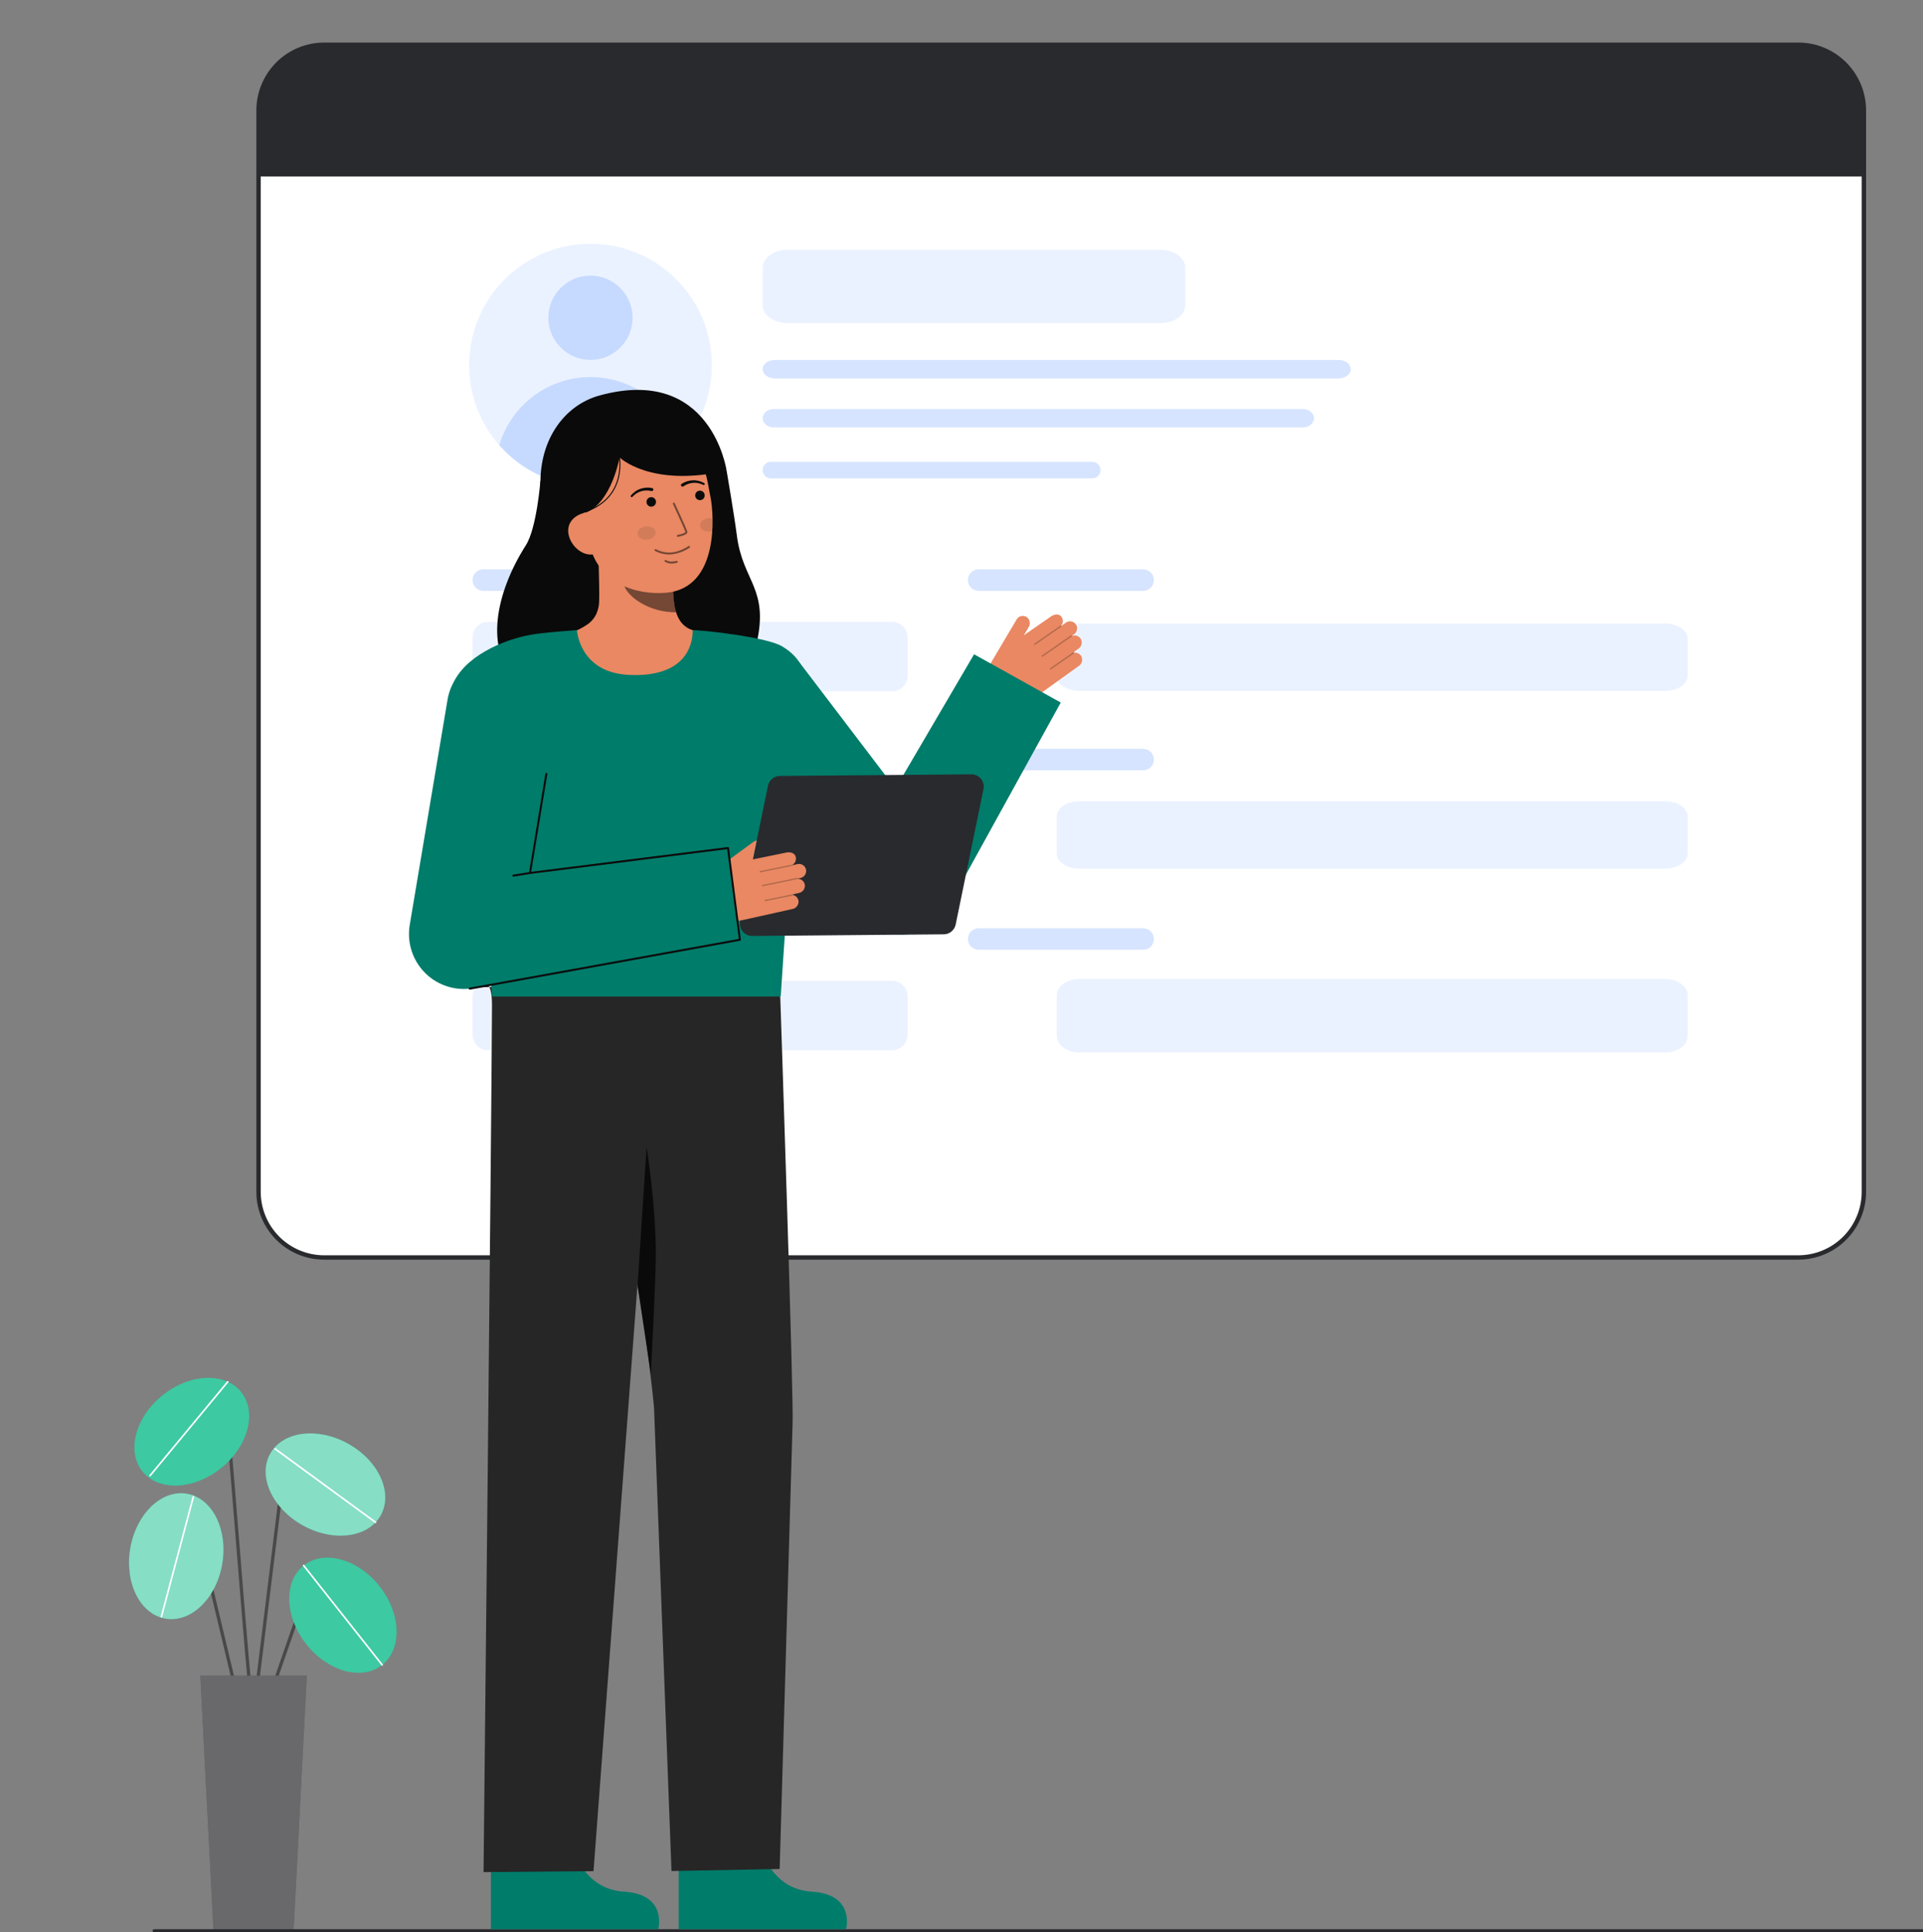 <svg width="226" height="227" viewBox="0 0 226 227" fill="none" xmlns="http://www.w3.org/2000/svg">
<rect x="0" y="0" width="226" height="227" fill="#808080" stroke="none"/>
<g clip-path="url(#clip0_1295_5920)">
<path d="M38.089 147.743L211.35 147.743C215.605 147.743 219.054 144.288 219.054 140.027L219.054 12.973C219.054 8.712 215.605 5.257 211.35 5.257L38.089 5.257C33.834 5.257 30.385 8.712 30.385 12.973L30.385 140.027C30.385 144.288 33.834 147.743 38.089 147.743Z" fill="white"/>
<path d="M30.128 140.027V12.973C30.13 10.859 30.969 8.833 32.462 7.338C33.954 5.843 35.978 5.002 38.088 5H211.35C213.461 5.002 215.484 5.843 216.977 7.338C218.469 8.833 219.309 10.859 219.311 12.973V140.027C219.309 142.141 218.469 144.167 216.977 145.662C215.484 147.157 213.461 147.998 211.35 148H38.088C35.978 147.998 33.954 147.157 32.462 145.662C30.969 144.167 30.13 142.141 30.128 140.027ZM38.088 5.514C36.114 5.517 34.221 6.303 32.825 7.702C31.429 9.1 30.643 10.996 30.641 12.973V140.027C30.643 142.004 31.429 143.9 32.825 145.298C34.221 146.697 36.114 147.483 38.088 147.486H211.35C213.325 147.483 215.218 146.697 216.614 145.299C218.01 143.9 218.795 142.004 218.797 140.027V12.973C218.795 10.996 218.01 9.1 216.614 7.702C215.217 6.303 213.324 5.517 211.35 5.514H38.088Z" fill="#292A2E"/>
<path opacity="0.1" d="M69.396 57.164C77.273 57.164 83.659 50.779 83.659 42.901C83.659 35.024 77.273 28.638 69.396 28.638C61.519 28.638 55.133 35.024 55.133 42.901C55.133 50.779 61.519 57.164 69.396 57.164Z" fill="#367CFF"/>
<path opacity="0.2" d="M69.396 42.288C72.132 42.288 74.35 40.07 74.35 37.334C74.35 34.598 72.132 32.38 69.396 32.38C66.66 32.38 64.442 34.598 64.442 37.334C64.442 40.07 66.66 42.288 69.396 42.288Z" fill="#367CFF"/>
<path opacity="0.2" d="M80.119 52.307C78.78 53.833 77.131 55.056 75.282 55.894C73.432 56.731 71.426 57.165 69.395 57.165C67.365 57.164 65.359 56.731 63.509 55.893C61.66 55.055 60.011 53.831 58.673 52.305C59.359 49.993 60.773 47.964 62.706 46.522C64.638 45.08 66.985 44.3 69.397 44.3C71.808 44.301 74.155 45.08 76.087 46.523C78.019 47.966 79.433 49.995 80.119 52.307Z" fill="#367CFF"/>
<path opacity="0.2" d="M76.133 66.894H56.8C56.102 66.894 55.537 67.46 55.537 68.158C55.537 68.856 56.102 69.421 56.8 69.421H76.133C76.831 69.421 77.396 68.856 77.396 68.158C77.396 67.46 76.831 66.894 76.133 66.894Z" fill="#367CFF"/>
<path opacity="0.1" d="M136.349 29.338H92.586C90.952 29.338 89.628 30.287 89.628 31.459V35.857C89.628 37.029 90.952 37.978 92.586 37.978H136.349C137.983 37.978 139.308 37.029 139.308 35.857V31.459C139.308 30.287 137.983 29.338 136.349 29.338Z" fill="#367CFF"/>
<path opacity="0.2" d="M157.333 42.298H91.043C90.261 42.298 89.628 42.781 89.628 43.378C89.628 43.974 90.261 44.458 91.043 44.458H157.333C158.115 44.458 158.748 43.974 158.748 43.378C158.748 42.781 158.115 42.298 157.333 42.298Z" fill="#367CFF"/>
<path opacity="0.2" d="M153.102 48.058H90.954C90.222 48.058 89.628 48.541 89.628 49.138C89.628 49.734 90.222 50.218 90.954 50.218H153.102C153.834 50.218 154.428 49.734 154.428 49.138C154.428 48.541 153.834 48.058 153.102 48.058Z" fill="#367CFF"/>
<path opacity="0.2" d="M128.368 54.262H90.6C90.063 54.262 89.628 54.697 89.628 55.234C89.628 55.771 90.063 56.207 90.6 56.207H128.368C128.905 56.207 129.34 55.771 129.34 55.234C129.34 54.697 128.905 54.262 128.368 54.262Z" fill="#367CFF"/>
<path opacity="0.1" d="M104.843 73.065H57.363C56.355 73.065 55.537 73.883 55.537 74.892V79.404C55.537 80.412 56.355 81.23 57.363 81.23H104.843C105.852 81.23 106.669 80.412 106.669 79.404V74.892C106.669 73.883 105.852 73.065 104.843 73.065Z" fill="#367CFF"/>
<path opacity="0.2" d="M134.348 66.894H115.015C114.317 66.894 113.752 67.46 113.752 68.158C113.752 68.856 114.317 69.421 115.015 69.421H134.348C135.045 69.421 135.611 68.856 135.611 68.158C135.611 67.46 135.045 66.894 134.348 66.894Z" fill="#367CFF"/>
<path opacity="0.1" d="M195.7 73.258H126.837C125.374 73.258 124.188 74.052 124.188 75.03V79.407C124.188 80.385 125.374 81.178 126.837 81.178H195.7C197.163 81.178 198.349 80.385 198.349 79.407V75.03C198.349 74.052 197.163 73.258 195.7 73.258Z" fill="#367CFF"/>
<path opacity="0.2" d="M76.133 87.98H56.8C56.102 87.98 55.537 88.545 55.537 89.243C55.537 89.941 56.102 90.506 56.8 90.506H76.133C76.831 90.506 77.396 89.941 77.396 89.243C77.396 88.545 76.831 87.98 76.133 87.98Z" fill="#367CFF"/>
<path opacity="0.1" d="M104.843 94.15H57.363C56.355 94.15 55.537 94.968 55.537 95.976V100.488C55.537 101.497 56.355 102.315 57.363 102.315H104.843C105.852 102.315 106.669 101.497 106.669 100.488V95.976C106.669 94.968 105.852 94.15 104.843 94.15Z" fill="#367CFF"/>
<path opacity="0.2" d="M134.348 87.98H115.015C114.317 87.98 113.752 88.545 113.752 89.243C113.752 89.941 114.317 90.506 115.015 90.506H134.348C135.045 90.506 135.611 89.941 135.611 89.243C135.611 88.545 135.045 87.98 134.348 87.98Z" fill="#367CFF"/>
<path opacity="0.1" d="M195.7 94.138H126.837C125.374 94.138 124.188 94.932 124.188 95.91V100.287C124.188 101.265 125.374 102.059 126.837 102.059H195.7C197.163 102.059 198.349 101.265 198.349 100.287V95.91C198.349 94.932 197.163 94.138 195.7 94.138Z" fill="#367CFF"/>
<path opacity="0.2" d="M76.133 109.065H56.8C56.102 109.065 55.537 109.631 55.537 110.328C55.537 111.026 56.102 111.591 56.8 111.591H76.133C76.831 111.591 77.396 111.026 77.396 110.328C77.396 109.631 76.831 109.065 76.133 109.065Z" fill="#367CFF"/>
<path opacity="0.1" d="M104.843 115.235H57.363C56.355 115.235 55.537 116.053 55.537 117.062V121.574C55.537 122.582 56.355 123.4 57.363 123.4H104.843C105.852 123.4 106.669 122.582 106.669 121.574V117.062C106.669 116.053 105.852 115.235 104.843 115.235Z" fill="#367CFF"/>
<path opacity="0.2" d="M134.348 109.065H115.015C114.317 109.065 113.752 109.631 113.752 110.328C113.752 111.026 114.317 111.591 115.015 111.591H134.348C135.045 111.591 135.611 111.026 135.611 110.328C135.611 109.631 135.045 109.065 134.348 109.065Z" fill="#367CFF"/>
<path opacity="0.1" d="M195.7 115.019H126.837C125.374 115.019 124.188 115.884 124.188 116.951V121.726C124.188 122.793 125.374 123.659 126.837 123.659H195.7C197.163 123.659 198.349 122.793 198.349 121.726V116.951C198.349 115.884 197.163 115.019 195.7 115.019Z" fill="#367CFF"/>
<path d="M30.385 12.973V20.737H219.053V12.973C219.053 10.926 218.242 8.964 216.797 7.517C215.352 6.07 213.393 5.257 211.349 5.257H38.089C36.045 5.257 34.086 6.07 32.641 7.517C31.196 8.964 30.385 10.926 30.385 12.973Z" fill="#292A2E"/>
<path d="M29.798 201.638C29.773 201.638 29.747 201.633 29.724 201.623C29.701 201.613 29.679 201.599 29.662 201.581C29.389 201.308 28.946 196.309 27.752 181.425C27.263 175.334 26.801 169.581 26.464 166.085C26.441 165.836 26.343 165.806 26.312 165.797C25.851 165.658 24.448 166.765 23.665 167.735C23.649 167.755 23.629 167.771 23.607 167.784C23.585 167.796 23.56 167.803 23.535 167.806C23.51 167.809 23.485 167.806 23.46 167.799C23.436 167.792 23.413 167.78 23.393 167.764C23.374 167.748 23.357 167.728 23.345 167.706C23.333 167.684 23.325 167.659 23.323 167.634C23.32 167.609 23.322 167.583 23.33 167.559C23.337 167.534 23.349 167.512 23.365 167.492C23.881 166.851 25.57 165.169 26.423 165.426C26.551 165.47 26.662 165.555 26.738 165.667C26.815 165.779 26.854 165.912 26.849 166.048C27.186 169.547 27.647 175.301 28.137 181.393C28.862 190.439 29.685 200.685 29.955 201.331C29.976 201.36 29.988 201.394 29.99 201.43C29.993 201.465 29.985 201.5 29.969 201.532C29.953 201.563 29.929 201.59 29.898 201.609C29.868 201.627 29.833 201.637 29.798 201.637V201.638Z" fill="#494949"/>
<path d="M25.968 172.501C29.173 169.928 30.235 165.925 28.34 163.558C26.446 161.191 22.313 161.358 19.109 163.93C15.905 166.503 14.843 170.507 16.737 172.873C18.631 175.24 22.764 175.073 25.968 172.501Z" fill="#0CBC8B"/>
<path opacity="0.2" d="M25.968 172.501C29.173 169.928 30.235 165.925 28.34 163.558C26.446 161.191 22.313 161.358 19.109 163.93C15.905 166.503 14.843 170.507 16.737 172.873C18.631 175.24 22.764 175.073 25.968 172.501Z" fill="white"/>
<path d="M17.635 173.475C17.617 173.475 17.599 173.47 17.583 173.46C17.568 173.45 17.555 173.436 17.548 173.419C17.54 173.403 17.537 173.384 17.539 173.366C17.542 173.348 17.549 173.331 17.561 173.317L26.692 162.287C26.709 162.268 26.732 162.255 26.758 162.253C26.783 162.25 26.809 162.258 26.828 162.275C26.848 162.291 26.861 162.315 26.863 162.34C26.865 162.366 26.858 162.391 26.841 162.411L17.709 173.44C17.7 173.451 17.689 173.46 17.676 173.466C17.663 173.472 17.649 173.475 17.635 173.475Z" fill="white"/>
<path d="M31.79 199.273C31.759 199.273 31.729 199.266 31.701 199.252C31.674 199.237 31.65 199.217 31.633 199.192C31.615 199.167 31.603 199.138 31.599 199.107C31.594 199.077 31.597 199.045 31.607 199.016L35.037 189.136C35.138 188.846 35.31 188.586 35.537 188.379C35.765 188.173 36.04 188.026 36.339 187.954C36.637 187.882 36.949 187.886 37.245 187.966C37.542 188.046 37.813 188.199 38.035 188.411L39.849 190.147C39.885 190.182 39.905 190.231 39.906 190.281C39.907 190.332 39.887 190.381 39.852 190.417C39.818 190.454 39.77 190.476 39.719 190.477C39.668 190.479 39.619 190.46 39.582 190.426L37.769 188.691C37.593 188.523 37.379 188.403 37.145 188.339C36.911 188.276 36.665 188.273 36.429 188.33C36.194 188.387 35.976 188.502 35.796 188.665C35.617 188.828 35.481 189.034 35.401 189.263L31.972 199.145C31.959 199.182 31.934 199.215 31.901 199.238C31.869 199.261 31.83 199.273 31.79 199.273Z" fill="#494949"/>
<path d="M44.915 195.616C47.29 193.734 47.148 189.593 44.6 186.368C42.051 183.143 38.06 182.055 35.686 183.938C33.311 185.82 33.452 189.961 36.001 193.185C38.549 196.41 42.541 197.499 44.915 195.616Z" fill="#0CBC8B"/>
<path d="M28.24 201.008C28.196 201.008 28.154 200.993 28.12 200.966C28.086 200.939 28.062 200.901 28.052 200.859L22.297 176.753C22.258 176.589 22.174 176.438 22.055 176.319C21.936 176.199 21.786 176.114 21.622 176.074C21.458 176.034 21.286 176.04 21.126 176.092C20.965 176.143 20.821 176.238 20.711 176.366L18.936 178.419C18.92 178.439 18.9 178.456 18.877 178.468C18.854 178.48 18.829 178.487 18.804 178.49C18.778 178.492 18.752 178.489 18.727 178.481C18.703 178.473 18.68 178.46 18.661 178.443C18.641 178.426 18.625 178.406 18.614 178.383C18.602 178.359 18.596 178.334 18.594 178.308C18.593 178.282 18.596 178.257 18.605 178.232C18.614 178.208 18.627 178.186 18.645 178.166L20.419 176.113C20.576 175.931 20.78 175.796 21.008 175.723C21.237 175.65 21.481 175.642 21.714 175.699C21.947 175.756 22.159 175.876 22.328 176.046C22.497 176.216 22.616 176.43 22.672 176.663L28.427 200.769C28.433 200.794 28.434 200.82 28.43 200.845C28.426 200.87 28.417 200.894 28.404 200.915C28.391 200.937 28.373 200.956 28.353 200.971C28.332 200.986 28.309 200.996 28.285 201.002C28.27 201.006 28.255 201.008 28.24 201.008Z" fill="#494949"/>
<path d="M26.116 183.776C26.816 179.723 24.964 176.019 21.98 175.502C18.995 174.985 16.009 177.851 15.309 181.904C14.61 185.957 16.461 189.661 19.445 190.178C22.43 190.695 25.416 187.829 26.116 183.776Z" fill="#0CBC8B"/>
<path d="M29.798 201.638C29.79 201.638 29.783 201.637 29.775 201.636C29.724 201.63 29.678 201.604 29.646 201.563C29.615 201.523 29.6 201.472 29.607 201.421L33.282 171.53C33.322 171.204 33.455 170.897 33.666 170.646C33.876 170.394 34.154 170.208 34.467 170.111C34.78 170.014 35.114 170.01 35.429 170.098C35.745 170.187 36.028 170.365 36.245 170.611L40.446 175.377C40.463 175.396 40.476 175.418 40.484 175.442C40.492 175.466 40.496 175.491 40.494 175.517C40.492 175.542 40.486 175.567 40.475 175.589C40.464 175.612 40.448 175.633 40.429 175.65C40.41 175.666 40.388 175.679 40.364 175.688C40.34 175.696 40.315 175.699 40.289 175.698C40.264 175.696 40.239 175.69 40.217 175.678C40.194 175.667 40.173 175.652 40.157 175.633L35.955 170.867C35.788 170.677 35.569 170.539 35.325 170.471C35.081 170.402 34.823 170.406 34.581 170.481C34.339 170.556 34.124 170.699 33.962 170.894C33.8 171.088 33.697 171.325 33.666 171.577L29.99 201.468C29.984 201.515 29.961 201.558 29.926 201.589C29.891 201.62 29.845 201.638 29.798 201.638Z" fill="#494949"/>
<path d="M44.755 178.025C46.22 175.371 44.496 171.605 40.902 169.615C37.309 167.624 33.208 168.162 31.742 170.816C30.276 173.47 32.001 177.235 35.594 179.226C39.187 181.217 43.289 180.679 44.755 178.025Z" fill="#0CBC8B"/>
<path opacity="0.2" d="M44.915 195.616C47.29 193.734 47.148 189.593 44.6 186.368C42.051 183.143 38.06 182.055 35.686 183.938C33.311 185.82 33.452 189.961 36.001 193.185C38.549 196.41 42.541 197.499 44.915 195.616Z" fill="white"/>
<path opacity="0.5" d="M26.116 183.776C26.816 179.723 24.964 176.019 21.98 175.502C18.995 174.985 16.009 177.851 15.309 181.904C14.61 185.957 16.461 189.661 19.445 190.178C22.43 190.695 25.416 187.829 26.116 183.776Z" fill="white"/>
<path opacity="0.5" d="M44.755 178.025C46.22 175.371 44.496 171.605 40.902 169.615C37.309 167.624 33.208 168.162 31.742 170.816C30.276 173.47 32.001 177.235 35.594 179.226C39.187 181.217 43.289 180.679 44.755 178.025Z" fill="white"/>
<path d="M34.499 227H25.096L23.538 196.868H36.058L34.499 227Z" fill="#292A2E"/>
<path opacity="0.3" d="M34.499 227H25.096L23.538 196.868H36.058L34.499 227Z" fill="white"/>
<path d="M44.916 195.712C44.901 195.712 44.887 195.709 44.874 195.703C44.861 195.696 44.849 195.687 44.84 195.676L35.611 183.997C35.603 183.987 35.597 183.976 35.593 183.964C35.59 183.951 35.589 183.939 35.59 183.926C35.592 183.913 35.596 183.901 35.602 183.89C35.608 183.879 35.616 183.869 35.626 183.861C35.636 183.853 35.648 183.848 35.66 183.844C35.672 183.841 35.685 183.84 35.697 183.841C35.71 183.842 35.722 183.846 35.733 183.853C35.744 183.859 35.754 183.867 35.762 183.877L44.992 195.556C45.008 195.576 45.015 195.601 45.012 195.627C45.009 195.652 44.996 195.675 44.976 195.691C44.959 195.705 44.938 195.712 44.916 195.712Z" fill="white"/>
<path d="M44.141 178.961C44.12 178.961 44.101 178.954 44.084 178.942L32.273 170.305C32.263 170.297 32.254 170.288 32.247 170.277C32.24 170.266 32.235 170.254 32.233 170.241C32.231 170.228 32.231 170.215 32.234 170.203C32.237 170.19 32.242 170.178 32.25 170.168C32.258 170.157 32.267 170.149 32.278 170.142C32.289 170.135 32.302 170.131 32.314 170.129C32.327 170.127 32.34 170.128 32.353 170.131C32.365 170.135 32.377 170.14 32.387 170.148L44.198 178.786C44.214 178.798 44.227 178.815 44.233 178.834C44.239 178.854 44.239 178.875 44.233 178.894C44.227 178.914 44.214 178.93 44.198 178.942C44.181 178.954 44.161 178.961 44.141 178.961Z" fill="white"/>
<path d="M18.967 190.052C18.958 190.052 18.95 190.051 18.942 190.048C18.917 190.042 18.896 190.026 18.883 190.004C18.87 189.982 18.867 189.955 18.873 189.931L22.633 175.822C22.64 175.797 22.656 175.777 22.678 175.764C22.7 175.751 22.726 175.747 22.75 175.753C22.775 175.76 22.796 175.776 22.809 175.798C22.822 175.82 22.825 175.846 22.819 175.871L19.06 189.98C19.054 190.001 19.042 190.019 19.025 190.032C19.009 190.045 18.988 190.052 18.967 190.052Z" fill="white"/>
<path d="M226.822 227.027H18.112C18.065 227.027 18.02 227.009 17.986 226.975C17.953 226.942 17.934 226.896 17.934 226.849C17.934 226.802 17.953 226.756 17.986 226.723C18.02 226.689 18.065 226.671 18.112 226.671H226.822C226.869 226.671 226.914 226.689 226.948 226.723C226.981 226.756 227 226.802 227 226.849C227 226.896 226.981 226.942 226.948 226.975C226.914 227.009 226.869 227.027 226.822 227.027Z" fill="#292A2E"/>
<path d="M67.128 216.442C67.128 216.442 68.189 221.949 73.335 222.257C78.482 222.564 77.366 226.67 77.366 226.67H57.697V216.827L67.128 216.442Z" fill="#007C6A"/>
<path d="M56.363 116C56.363 116 57.834 114.345 57.821 118.1C57.772 132.105 56.829 219.957 56.829 219.957L69.754 219.848L77.584 115.431L56.363 116Z" fill="#262626"/>
<path d="M89.199 216.442C89.199 216.442 90.26 221.949 95.407 222.256C100.555 222.562 99.438 226.669 99.438 226.669H79.768V216.827L89.199 216.442Z" fill="#007C6A"/>
<path d="M91.699 117.088C91.699 117.088 93.314 164.954 93.146 167.294L91.628 219.593L78.916 219.829L76.866 165.401C76.866 165.401 75.523 150.388 71.901 136.446C70.048 129.291 68.932 121.964 68.573 114.581L91.699 117.088Z" fill="#262626"/>
<path d="M74.929 151.025L75.989 134.789C75.989 134.789 77.078 141.539 77.078 147.357C77.078 150.2 76.493 161.459 76.493 161.459L74.929 151.025Z" fill="#0A0A0A"/>
<path d="M56.222 115.999L56.18 116.001C56.18 116.001 56.211 115.185 56.222 115.999Z" fill="#333333"/>
<path d="M56.276 115.999L56.233 116.001C56.233 116.001 56.264 115.185 56.276 115.999Z" fill="#333333"/>
<path d="M127.103 77.147C127.026 76.993 126.902 76.866 126.749 76.785C126.596 76.704 126.422 76.673 126.251 76.695C126.253 76.68 126.249 76.665 126.242 76.651C126.234 76.641 126.223 76.633 126.211 76.628C126.199 76.623 126.186 76.622 126.173 76.623L126.751 76.208C126.924 76.09 127.049 75.912 127.101 75.709C127.154 75.506 127.131 75.29 127.037 75.103C126.939 74.92 126.776 74.781 126.581 74.711C126.386 74.642 126.171 74.648 125.98 74.728C125.982 74.72 125.976 74.712 125.975 74.705L126.213 74.534C126.375 74.422 126.494 74.257 126.549 74.067C126.604 73.877 126.591 73.674 126.514 73.492C126.463 73.379 126.387 73.278 126.293 73.198C126.199 73.118 126.088 73.059 125.968 73.027C125.849 72.995 125.723 72.99 125.602 73.012C125.48 73.034 125.364 73.083 125.264 73.155L124.716 73.549C124.714 73.545 124.716 73.542 124.714 73.538C124.711 73.535 124.705 73.534 124.702 73.531C124.828 73.389 124.902 73.209 124.912 73.019C124.922 72.83 124.867 72.643 124.757 72.488C124.499 72.071 123.901 72.157 123.547 72.411L120.321 74.643L120.898 73.671C121.014 73.483 121.055 73.259 121.012 73.043C120.969 72.827 120.847 72.635 120.668 72.506C120.574 72.443 120.468 72.4 120.356 72.379C120.244 72.358 120.13 72.36 120.019 72.385C119.908 72.411 119.803 72.458 119.712 72.525C119.62 72.592 119.542 72.677 119.484 72.775L116.337 78.083C115.967 78.705 115.855 79.448 116.024 80.152C116.192 80.857 116.628 81.468 117.239 81.855C117.948 82.304 118.774 82.532 119.613 82.507C120.451 82.483 121.263 82.209 121.945 81.72L126.816 78.222C126.978 78.102 127.094 77.93 127.146 77.735C127.199 77.54 127.183 77.332 127.103 77.147Z" fill="#E98862"/>
<g opacity="0.25">
<path d="M121.524 75.754C121.535 75.77 121.553 75.781 121.573 75.785C121.593 75.788 121.613 75.784 121.63 75.772L124.695 73.646C124.703 73.64 124.71 73.633 124.716 73.624C124.721 73.616 124.725 73.606 124.727 73.596C124.729 73.586 124.728 73.576 124.726 73.566C124.724 73.556 124.72 73.547 124.714 73.538C124.708 73.53 124.701 73.523 124.693 73.517C124.684 73.512 124.675 73.508 124.665 73.506C124.655 73.505 124.644 73.505 124.634 73.507C124.625 73.509 124.615 73.513 124.607 73.519L121.542 75.645C121.525 75.657 121.514 75.675 121.51 75.695C121.506 75.715 121.511 75.736 121.522 75.752L121.524 75.754Z" fill="#0C0C0C"/>
</g>
<g opacity="0.25">
<path d="M122.423 77.134C122.434 77.15 122.452 77.161 122.472 77.164C122.492 77.168 122.512 77.163 122.529 77.152L125.949 74.779C125.966 74.767 125.978 74.749 125.981 74.729C125.985 74.709 125.98 74.688 125.969 74.671C125.957 74.655 125.939 74.644 125.919 74.64C125.899 74.637 125.878 74.641 125.861 74.652L122.441 77.025C122.424 77.036 122.413 77.054 122.409 77.074C122.405 77.095 122.41 77.115 122.421 77.132L122.423 77.134Z" fill="#0C0C0C"/>
</g>
<g opacity="0.25">
<path d="M123.388 78.634C123.399 78.65 123.417 78.661 123.437 78.664C123.457 78.668 123.477 78.663 123.494 78.652L126.222 76.759C126.239 76.747 126.251 76.729 126.254 76.709C126.258 76.689 126.253 76.668 126.242 76.651C126.23 76.635 126.212 76.623 126.192 76.619C126.172 76.616 126.151 76.62 126.134 76.632L123.406 78.525C123.389 78.536 123.378 78.554 123.374 78.574C123.37 78.594 123.375 78.615 123.386 78.632L123.388 78.634Z" fill="#0C0C0C"/>
</g>
<path d="M114.479 76.874L105.234 92.644L93.953 77.824L84.585 86.284L100.583 107.037L100.688 107.184C101.329 108.063 102.182 108.764 103.167 109.22C104.153 109.677 105.238 109.875 106.321 109.796C107.405 109.717 108.45 109.362 109.358 108.767C110.267 108.171 111.009 107.353 111.515 106.391L124.662 82.545L114.479 76.874Z" fill="#007C6A"/>
<path d="M104.328 94.54C104.308 94.54 104.288 94.535 104.27 94.525C104.253 94.516 104.238 94.501 104.227 94.484C104.217 94.467 104.211 94.448 104.21 94.427C104.209 94.407 104.214 94.387 104.223 94.369L105.129 92.59C105.144 92.563 105.168 92.542 105.198 92.532C105.228 92.522 105.26 92.525 105.287 92.539C105.315 92.553 105.336 92.578 105.346 92.608C105.355 92.638 105.353 92.67 105.338 92.698L104.432 94.476C104.422 94.496 104.407 94.512 104.389 94.523C104.371 94.534 104.349 94.54 104.328 94.54Z" fill="#0C0C0C"/>
<path d="M93.302 92.554L93.02 97.535L93.254 97.549L93.537 92.567L93.302 92.554Z" fill="#0C0C0C"/>
<path d="M63.512 56.506C63.512 56.506 63.079 62.05 61.809 64.049C58.154 69.802 57.039 76.31 60.593 79.758C64.147 83.205 87.065 83.52 88.892 75.704C90.43 69.125 87.301 68.38 86.6 62.929C86.284 60.463 85.393 55.29 85.393 55.29" fill="#0A0A0A"/>
<path d="M83.057 74.455C83.018 74.45 82.579 81.746 74.115 81.11C68.257 80.671 66.168 74.445 66.033 74.445C66.665 74.31 67.729 74.115 68.009 73.965C68.932 73.468 70.073 72.952 70.371 71.157C70.542 70.122 70.251 64.832 70.341 63.785L79.334 65.796C79.209 68.006 78.329 73.129 81.412 74.036C81.925 74.186 82.477 74.324 83.057 74.455Z" fill="#E98862"/>
<path opacity="0.52" d="M79.46 71.942C79.32 71.488 79.229 71.019 79.19 70.544C79.091 69.462 79.111 68.371 79.249 67.293C77.421 67.046 75.699 66.29 74.278 65.112C74.111 65.729 73.193 68.429 73.447 69.015C73.928 70.125 76.186 71.942 79.46 71.942Z" fill="#0C0C0C"/>
<path d="M78.268 69.646C74.719 69.948 70.148 68.475 69.252 63.735L68.444 59.458C67.548 54.718 69.308 50.404 73.764 49.56C78.22 48.715 82.276 51.926 83.172 56.666L83.53 58.56C83.874 60.378 84.601 69.106 78.268 69.646Z" fill="#E98862"/>
<path d="M82.26 58.766C82.568 58.766 82.819 58.516 82.819 58.207C82.819 57.898 82.568 57.647 82.26 57.647C81.951 57.647 81.701 57.898 81.701 58.207C81.701 58.516 81.951 58.766 82.26 58.766Z" fill="#0C0C0C"/>
<path d="M76.538 59.532C76.846 59.532 77.096 59.281 77.096 58.972C77.096 58.663 76.846 58.413 76.538 58.413C76.229 58.413 75.979 58.663 75.979 58.972C75.979 59.281 76.229 59.532 76.538 59.532Z" fill="#0C0C0C"/>
<path opacity="0.52" d="M79.677 63.075L79.686 63.074C79.867 63.038 80.045 62.993 80.221 62.937C80.483 62.853 80.826 62.713 80.781 62.476C80.73 62.206 79.441 59.432 79.294 59.117C79.288 59.103 79.279 59.091 79.268 59.08C79.257 59.07 79.244 59.062 79.229 59.057C79.215 59.052 79.2 59.049 79.185 59.05C79.17 59.05 79.155 59.054 79.141 59.06C79.128 59.067 79.115 59.076 79.105 59.087C79.095 59.098 79.087 59.111 79.082 59.126C79.077 59.14 79.075 59.155 79.076 59.17C79.076 59.185 79.08 59.2 79.087 59.214C79.636 60.395 80.522 62.337 80.556 62.519C80.527 62.603 80.092 62.763 79.644 62.848C79.614 62.853 79.588 62.87 79.57 62.894C79.553 62.918 79.546 62.949 79.55 62.978C79.555 63.008 79.57 63.034 79.594 63.052C79.618 63.07 79.648 63.078 79.677 63.075V63.075Z" fill="#0C0C0C"/>
<path opacity="0.52" d="M79.018 65.12C79.745 65.026 80.439 64.761 81.046 64.349C81.071 64.332 81.089 64.306 81.095 64.276C81.101 64.247 81.095 64.216 81.079 64.19C81.062 64.165 81.036 64.147 81.007 64.141C80.977 64.134 80.946 64.14 80.921 64.157C79.609 65.013 78.305 65.151 77.151 64.557C77.128 64.544 77.104 64.533 77.079 64.522C77.051 64.512 77.019 64.513 76.992 64.526C76.965 64.539 76.943 64.563 76.933 64.591C76.923 64.62 76.924 64.651 76.937 64.679C76.95 64.707 76.973 64.728 77.002 64.738C77.011 64.742 77.025 64.75 77.047 64.762C77.653 65.075 78.34 65.2 79.018 65.12Z" fill="#0C0C0C"/>
<path d="M64.879 60.948L68.874 60.215C71.899 58.989 72.814 53.744 72.814 53.744C72.814 53.744 76.488 57.331 85.393 55.291C85.393 55.291 83.608 42.853 70.452 46.468C66.21 47.634 63.165 51.916 63.545 57.638C63.811 61.649 64.879 60.948 64.879 60.948Z" fill="#0A0A0A"/>
<path d="M69.802 65.126C68.448 65.383 67.076 64.14 66.819 62.784C66.561 61.428 67.519 60.472 68.873 60.215L69.742 60.992L70.965 64.906L69.802 65.126Z" fill="#E98862"/>
<path d="M80.11 56.849C80.505 56.593 80.962 56.449 81.431 56.431C81.663 56.421 81.894 56.445 82.118 56.504C82.34 56.561 82.554 56.646 82.755 56.756C82.783 56.77 82.805 56.795 82.815 56.825C82.825 56.855 82.823 56.887 82.809 56.916C82.796 56.944 82.772 56.966 82.742 56.977C82.712 56.987 82.679 56.985 82.651 56.972L82.642 56.968C82.457 56.877 82.26 56.809 82.058 56.767C81.858 56.724 81.653 56.712 81.449 56.73C81.045 56.764 80.657 56.904 80.325 57.137L80.314 57.145C80.295 57.159 80.273 57.169 80.251 57.174C80.228 57.18 80.204 57.181 80.18 57.177C80.157 57.173 80.135 57.165 80.115 57.153C80.095 57.14 80.077 57.124 80.063 57.105C80.049 57.086 80.039 57.064 80.034 57.041C80.028 57.018 80.027 56.995 80.031 56.971C80.035 56.948 80.043 56.925 80.055 56.905C80.068 56.885 80.084 56.867 80.103 56.854L80.11 56.849Z" fill="#0C0C0C"/>
<path d="M76.548 57.689C76.154 57.592 75.742 57.602 75.353 57.716C75.156 57.773 74.969 57.858 74.798 57.971C74.625 58.084 74.466 58.218 74.326 58.371L74.32 58.377C74.298 58.399 74.268 58.412 74.237 58.412C74.206 58.413 74.176 58.401 74.154 58.38C74.131 58.359 74.117 58.33 74.116 58.299C74.114 58.268 74.125 58.237 74.145 58.214C74.292 58.038 74.461 57.882 74.648 57.748C74.835 57.612 75.042 57.506 75.262 57.432C75.706 57.279 76.184 57.248 76.644 57.343C76.691 57.353 76.732 57.382 76.758 57.422C76.784 57.462 76.793 57.511 76.783 57.558C76.773 57.604 76.745 57.645 76.704 57.671C76.664 57.697 76.615 57.706 76.569 57.696L76.561 57.694L76.548 57.689Z" fill="#0C0C0C"/>
<path opacity="0.52" d="M79.173 66.197C79.304 66.181 79.434 66.155 79.562 66.118C79.591 66.11 79.615 66.09 79.63 66.064C79.645 66.037 79.648 66.005 79.64 65.976C79.632 65.947 79.612 65.922 79.585 65.908C79.559 65.893 79.528 65.889 79.499 65.898C78.733 66.119 78.297 65.827 78.279 65.814C78.254 65.796 78.223 65.789 78.193 65.794C78.163 65.8 78.137 65.817 78.119 65.842C78.102 65.867 78.095 65.898 78.1 65.928C78.106 65.958 78.122 65.984 78.147 66.002C78.456 66.183 78.819 66.252 79.173 66.197Z" fill="#0C0C0C"/>
<path d="M68.883 60.164L68.843 60.053C73.904 58.234 72.666 53.26 72.653 53.21L72.767 53.18C72.78 53.231 74.046 58.308 68.883 60.164Z" fill="#0C0C0C"/>
<path opacity="0.1" d="M76.068 63.404C76.652 63.342 77.088 62.943 77.042 62.513C76.996 62.084 76.485 61.787 75.901 61.85C75.317 61.913 74.881 62.312 74.927 62.742C74.973 63.171 75.484 63.468 76.068 63.404Z" fill="#0C0C0C"/>
<path opacity="0.1" d="M82.272 61.781C82.318 62.21 82.83 62.506 83.414 62.444C83.515 62.433 83.615 62.412 83.711 62.38C83.744 61.87 83.751 61.379 83.742 60.925C83.58 60.882 83.412 60.87 83.246 60.89C82.662 60.952 82.226 61.351 82.272 61.781Z" fill="#0C0C0C"/>
<path d="M93.572 90.519C93.305 93.655 92.009 113.224 91.752 117.088H57.84C57.64 113.603 55.335 98.366 54.578 91.552C53.856 85.05 52.439 81.794 53.477 79.872C55.175 76.73 59.813 74.915 62.976 74.486C64.907 74.224 67.812 74.036 67.812 74.036C67.812 74.036 68.058 79.019 73.922 79.297C81.905 79.673 81.372 74.036 81.412 74.036C82.705 74.036 90.093 74.856 91.9 75.929C96.825 78.851 94.138 83.873 93.572 90.519Z" fill="#007C6A"/>
<path d="M115.585 92.71L112.316 108.623C112.25 108.946 112.075 109.236 111.821 109.446C111.567 109.656 111.248 109.772 110.919 109.775L88.41 109.967C88.195 109.969 87.982 109.923 87.788 109.832C87.593 109.741 87.422 109.607 87.285 109.441C87.149 109.275 87.051 109.081 87 108.872C86.948 108.663 86.944 108.445 86.987 108.235L90.256 92.321C90.322 91.998 90.497 91.707 90.752 91.498C91.006 91.288 91.325 91.173 91.654 91.17L114.163 90.978C114.378 90.976 114.59 91.023 114.784 91.114C114.979 91.205 115.15 91.338 115.286 91.504C115.423 91.67 115.52 91.865 115.572 92.073C115.623 92.282 115.628 92.499 115.585 92.71Z" fill="#292A2E"/>
<path d="M94.595 104.013C94.607 104.223 94.543 104.429 94.415 104.595C94.287 104.761 94.103 104.875 93.897 104.917L93.204 105.069C93.217 105.074 93.228 105.081 93.237 105.09C93.246 105.099 93.253 105.111 93.256 105.124C93.258 105.138 93.255 105.153 93.247 105.166C93.413 105.213 93.561 105.31 93.67 105.445C93.778 105.58 93.842 105.746 93.853 105.919C93.854 106.12 93.787 106.316 93.663 106.475C93.539 106.634 93.365 106.746 93.169 106.794L87.318 108.095C87.019 108.162 86.713 108.196 86.407 108.196C85.724 108.196 85.051 108.03 84.447 107.711C83.842 107.393 83.324 106.932 82.937 106.368C82.527 105.772 82.365 105.039 82.486 104.325C82.607 103.611 83.001 102.972 83.585 102.545L88.563 98.901C88.672 98.82 88.8 98.768 88.934 98.748L88.476 100.976L88.598 100.948L88.624 100.943L92.441 100.164C92.866 100.07 93.449 100.225 93.524 100.71C93.564 100.895 93.541 101.089 93.457 101.26C93.374 101.43 93.235 101.567 93.064 101.649C93.066 101.651 93.071 101.653 93.071 101.658C93.071 101.663 93.068 101.665 93.068 101.67L93.728 101.524C93.849 101.497 93.974 101.497 94.095 101.525C94.216 101.552 94.329 101.606 94.426 101.683C94.523 101.759 94.602 101.857 94.657 101.967C94.713 102.078 94.743 102.2 94.746 102.324C94.745 102.522 94.677 102.713 94.552 102.866C94.427 103.019 94.253 103.125 94.06 103.164L93.775 103.227C93.773 103.237 93.775 103.246 93.771 103.253C93.978 103.255 94.177 103.333 94.329 103.474C94.482 103.614 94.576 103.807 94.595 104.013Z" fill="#E98862"/>
<g opacity="0.25">
<path d="M89.269 102.442C89.273 102.462 89.285 102.479 89.302 102.49C89.319 102.501 89.34 102.505 89.359 102.501L93.011 101.75C93.021 101.748 93.031 101.744 93.039 101.739C93.047 101.733 93.055 101.726 93.06 101.717C93.066 101.709 93.07 101.699 93.072 101.689C93.074 101.679 93.073 101.669 93.072 101.659C93.069 101.649 93.066 101.64 93.06 101.631C93.054 101.623 93.047 101.616 93.038 101.61C93.03 101.605 93.02 101.601 93.01 101.599C93.001 101.597 92.99 101.597 92.98 101.599L89.328 102.349C89.308 102.353 89.291 102.365 89.279 102.382C89.268 102.399 89.264 102.42 89.268 102.44L89.269 102.442Z" fill="#0C0C0C"/>
</g>
<g opacity="0.25">
<path d="M89.554 104.065C89.559 104.084 89.571 104.101 89.588 104.112C89.605 104.123 89.625 104.127 89.645 104.123L93.721 103.286C93.741 103.282 93.759 103.27 93.77 103.253C93.781 103.236 93.785 103.215 93.781 103.195C93.776 103.175 93.764 103.158 93.748 103.147C93.731 103.135 93.71 103.131 93.69 103.134L89.614 103.972C89.604 103.974 89.594 103.978 89.586 103.983C89.578 103.989 89.57 103.996 89.565 104.005C89.559 104.013 89.555 104.023 89.553 104.033C89.551 104.043 89.552 104.053 89.553 104.063L89.554 104.065Z" fill="#0C0C0C"/>
</g>
<g opacity="0.25">
<path d="M89.854 105.823C89.859 105.843 89.871 105.86 89.887 105.871C89.904 105.881 89.925 105.885 89.945 105.881L93.196 105.213C93.206 105.211 93.215 105.207 93.224 105.202C93.232 105.196 93.239 105.189 93.245 105.18C93.25 105.172 93.254 105.162 93.256 105.152C93.258 105.142 93.258 105.132 93.256 105.122C93.254 105.112 93.25 105.103 93.244 105.094C93.239 105.086 93.231 105.079 93.223 105.073C93.214 105.068 93.205 105.064 93.195 105.062C93.185 105.06 93.175 105.06 93.165 105.062L89.914 105.73C89.894 105.734 89.876 105.746 89.865 105.763C89.853 105.78 89.849 105.801 89.853 105.821L89.854 105.823Z" fill="#0C0C0C"/>
</g>
<path d="M86.956 110.414L55.211 116.16C54.22 116.267 53.218 116.144 52.283 115.799C51.348 115.454 50.506 114.896 49.822 114.17C49.139 113.444 48.632 112.569 48.343 111.615C48.053 110.66 47.989 109.651 48.154 108.667L52.597 82.209C52.737 81.372 53.04 80.571 53.489 79.851C53.939 79.132 54.525 78.508 55.215 78.016C55.905 77.523 56.685 77.172 57.511 76.981C58.337 76.791 59.192 76.765 60.028 76.906C60.863 77.047 61.663 77.351 62.381 77.802C63.099 78.252 63.721 78.84 64.213 79.532C64.704 80.223 65.054 81.005 65.243 81.832C65.433 82.659 65.458 83.516 65.317 84.353L62.286 102.566L85.56 99.638L86.956 110.414Z" fill="#007C6A"/>
<path d="M55.21 116.277C55.181 116.277 55.153 116.266 55.131 116.246C55.109 116.227 55.096 116.199 55.093 116.17C55.091 116.141 55.099 116.112 55.117 116.088C55.135 116.065 55.161 116.049 55.19 116.044L86.825 110.318L85.459 99.77L62.301 102.682C62.283 102.685 62.264 102.683 62.247 102.677C62.23 102.671 62.214 102.661 62.202 102.647C62.189 102.634 62.179 102.618 62.174 102.601C62.169 102.583 62.167 102.565 62.17 102.546L64.096 90.906C64.099 90.891 64.104 90.876 64.112 90.863C64.12 90.85 64.131 90.838 64.144 90.829C64.156 90.82 64.171 90.814 64.186 90.81C64.201 90.807 64.216 90.806 64.231 90.809C64.247 90.812 64.261 90.817 64.274 90.825C64.287 90.834 64.299 90.844 64.308 90.857C64.317 90.869 64.323 90.883 64.327 90.899C64.33 90.914 64.331 90.929 64.328 90.945L62.428 102.429L85.545 99.521C85.576 99.517 85.607 99.526 85.632 99.545C85.656 99.564 85.672 99.592 85.676 99.623L87.072 110.398C87.076 110.428 87.068 110.458 87.05 110.483C87.032 110.507 87.006 110.524 86.976 110.529L55.231 116.275C55.224 116.277 55.217 116.277 55.21 116.277Z" fill="#0C0C0C"/>
<path d="M62.268 102.45L60.226 102.777L60.263 103.01L62.305 102.682L62.268 102.45Z" fill="#0C0C0C"/>
</g>
<defs>
<clipPath id="clip0_1295_5920">
<rect width="226" height="227" fill="white"/>
</clipPath>
</defs>
</svg>
